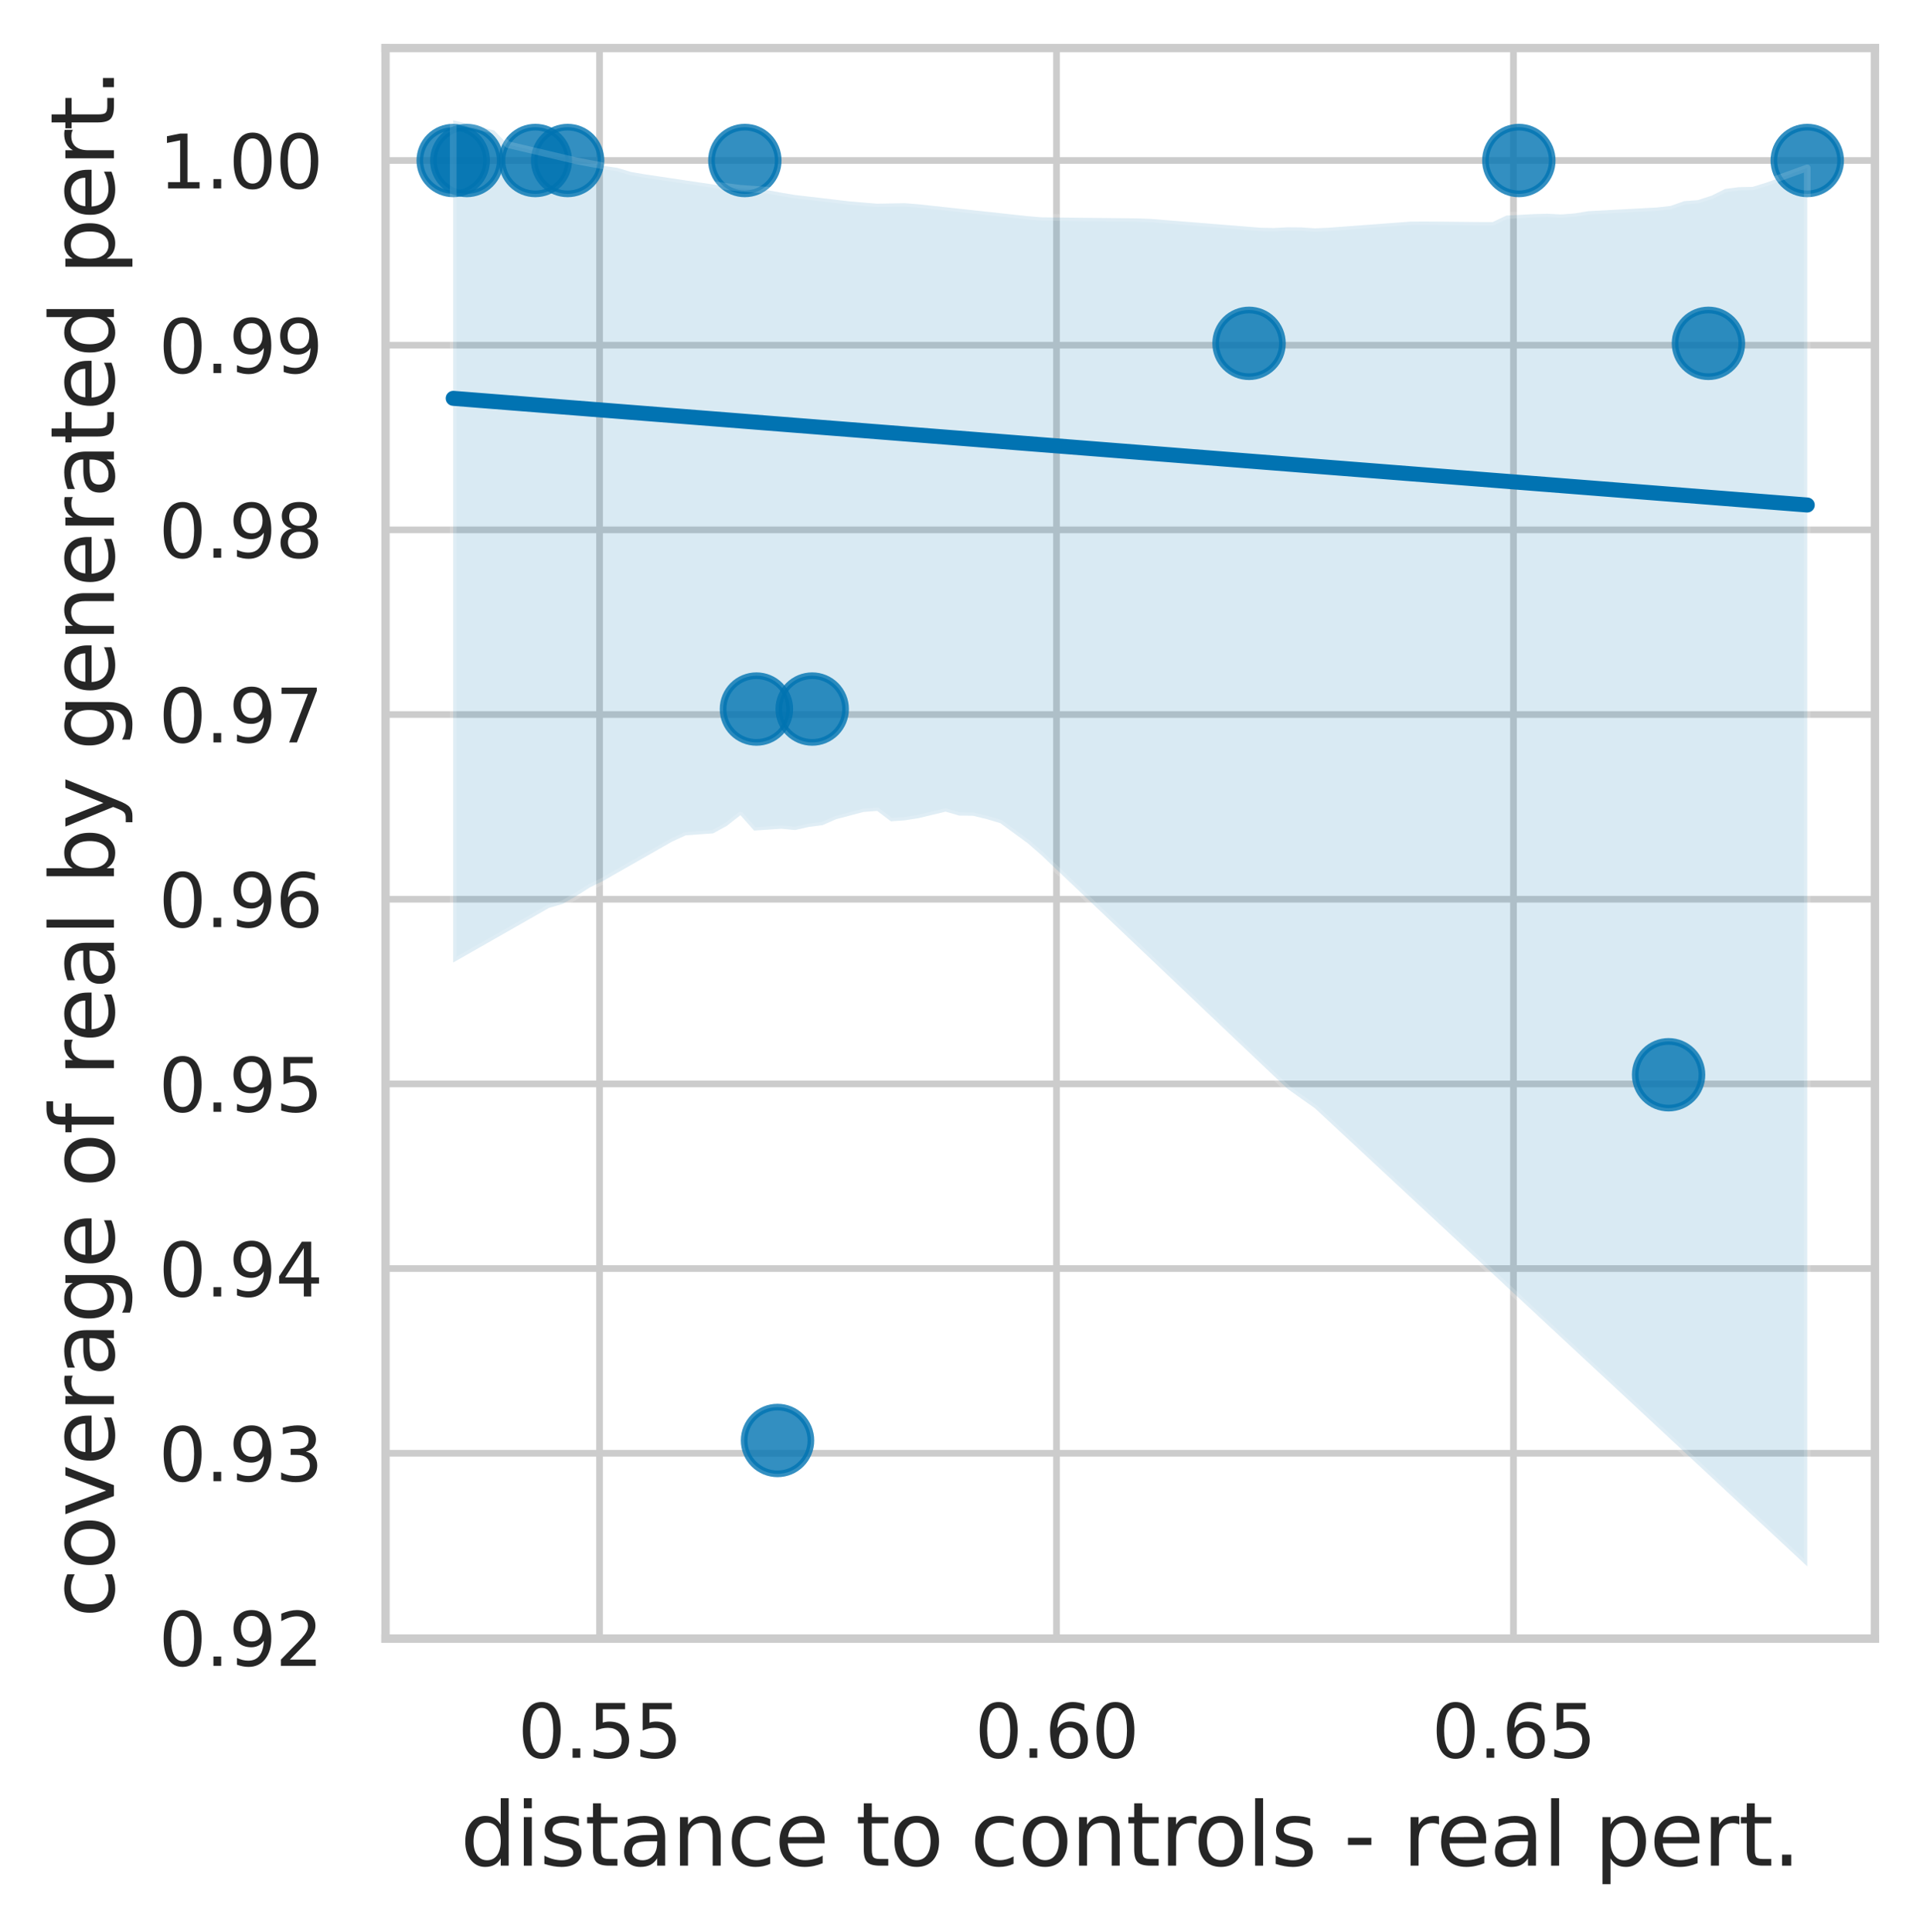<?xml version="1.0" encoding="utf-8" standalone="no"?>
<!DOCTYPE svg PUBLIC "-//W3C//DTD SVG 1.1//EN"
  "http://www.w3.org/Graphics/SVG/1.1/DTD/svg11.dtd">
<svg xmlns:xlink="http://www.w3.org/1999/xlink" width="288.174pt" height="289.519pt" viewBox="0 0 288.174 289.519" xmlns="http://www.w3.org/2000/svg" version="1.1">
 <defs>
  <style type="text/css">*{stroke-linejoin: round; stroke-linecap: butt}</style>
 </defs>
 <g id="figure_1">
  <g id="patch_1">
   <path d="M 0 289.519 
L 288.174 289.519 
L 288.174 0 
L 0 0 
z
" style="fill: #ffffff"/>
  </g>
  <g id="axes_1">
   <g id="patch_2">
    <path d="M 57.774 245.592 
L 280.974 245.592 
L 280.974 7.2 
L 57.774 7.2 
z
" style="fill: #ffffff"/>
   </g>
   <g id="matplotlib.axis_1">
    <g id="xtick_1">
     <g id="line2d_1">
      <path d="M 89.848 245.592 
L 89.848 7.2 
" clip-path="url(#p2ff75add8c)" style="fill: none; stroke: #cccccc; stroke-linecap: round"/>
     </g>
     <g id="text_1">
      <!-- 0.55 -->
      <g style="fill: #262626" transform="translate(77.602 263.45) scale(0.11 -0.11)">
       <defs>
        <path id="DejaVuSans-30" d="M 2034 4250 
Q 1547 4250 1301 3770 
Q 1056 3291 1056 2328 
Q 1056 1369 1301 889 
Q 1547 409 2034 409 
Q 2525 409 2770 889 
Q 3016 1369 3016 2328 
Q 3016 3291 2770 3770 
Q 2525 4250 2034 4250 
z
M 2034 4750 
Q 2819 4750 3233 4129 
Q 3647 3509 3647 2328 
Q 3647 1150 3233 529 
Q 2819 -91 2034 -91 
Q 1250 -91 836 529 
Q 422 1150 422 2328 
Q 422 3509 836 4129 
Q 1250 4750 2034 4750 
z
" transform="scale(0.016)"/>
        <path id="DejaVuSans-2e" d="M 684 794 
L 1344 794 
L 1344 0 
L 684 0 
L 684 794 
z
" transform="scale(0.016)"/>
        <path id="DejaVuSans-35" d="M 691 4666 
L 3169 4666 
L 3169 4134 
L 1269 4134 
L 1269 2991 
Q 1406 3038 1543 3061 
Q 1681 3084 1819 3084 
Q 2600 3084 3056 2656 
Q 3513 2228 3513 1497 
Q 3513 744 3044 326 
Q 2575 -91 1722 -91 
Q 1428 -91 1123 -41 
Q 819 9 494 109 
L 494 744 
Q 775 591 1075 516 
Q 1375 441 1709 441 
Q 2250 441 2565 725 
Q 2881 1009 2881 1497 
Q 2881 1984 2565 2268 
Q 2250 2553 1709 2553 
Q 1456 2553 1204 2497 
Q 953 2441 691 2322 
L 691 4666 
z
" transform="scale(0.016)"/>
       </defs>
       <use xlink:href="#DejaVuSans-30"/>
       <use xlink:href="#DejaVuSans-2e" x="63.623"/>
       <use xlink:href="#DejaVuSans-35" x="95.41"/>
       <use xlink:href="#DejaVuSans-35" x="159.033"/>
      </g>
     </g>
    </g>
    <g id="xtick_2">
     <g id="line2d_2">
      <path d="M 158.325 245.592 
L 158.325 7.2 
" clip-path="url(#p2ff75add8c)" style="fill: none; stroke: #cccccc; stroke-linecap: round"/>
     </g>
     <g id="text_2">
      <!-- 0.60 -->
      <g style="fill: #262626" transform="translate(146.079 263.45) scale(0.11 -0.11)">
       <defs>
        <path id="DejaVuSans-36" d="M 2113 2584 
Q 1688 2584 1439 2293 
Q 1191 2003 1191 1497 
Q 1191 994 1439 701 
Q 1688 409 2113 409 
Q 2538 409 2786 701 
Q 3034 994 3034 1497 
Q 3034 2003 2786 2293 
Q 2538 2584 2113 2584 
z
M 3366 4563 
L 3366 3988 
Q 3128 4100 2886 4159 
Q 2644 4219 2406 4219 
Q 1781 4219 1451 3797 
Q 1122 3375 1075 2522 
Q 1259 2794 1537 2939 
Q 1816 3084 2150 3084 
Q 2853 3084 3261 2657 
Q 3669 2231 3669 1497 
Q 3669 778 3244 343 
Q 2819 -91 2113 -91 
Q 1303 -91 875 529 
Q 447 1150 447 2328 
Q 447 3434 972 4092 
Q 1497 4750 2381 4750 
Q 2619 4750 2861 4703 
Q 3103 4656 3366 4563 
z
" transform="scale(0.016)"/>
       </defs>
       <use xlink:href="#DejaVuSans-30"/>
       <use xlink:href="#DejaVuSans-2e" x="63.623"/>
       <use xlink:href="#DejaVuSans-36" x="95.41"/>
       <use xlink:href="#DejaVuSans-30" x="159.033"/>
      </g>
     </g>
    </g>
    <g id="xtick_3">
     <g id="line2d_3">
      <path d="M 226.802 245.592 
L 226.802 7.2 
" clip-path="url(#p2ff75add8c)" style="fill: none; stroke: #cccccc; stroke-linecap: round"/>
     </g>
     <g id="text_3">
      <!-- 0.65 -->
      <g style="fill: #262626" transform="translate(214.556 263.45) scale(0.11 -0.11)">
       <use xlink:href="#DejaVuSans-30"/>
       <use xlink:href="#DejaVuSans-2e" x="63.623"/>
       <use xlink:href="#DejaVuSans-36" x="95.41"/>
       <use xlink:href="#DejaVuSans-35" x="159.033"/>
      </g>
     </g>
    </g>
    <g id="text_4">
     <!-- distance to controls - real pert. -->
     <g style="fill: #262626" transform="translate(68.991 279.616) scale(0.13 -0.13)">
      <defs>
       <path id="DejaVuSans-64" d="M 2906 2969 
L 2906 4863 
L 3481 4863 
L 3481 0 
L 2906 0 
L 2906 525 
Q 2725 213 2448 61 
Q 2172 -91 1784 -91 
Q 1150 -91 751 415 
Q 353 922 353 1747 
Q 353 2572 751 3078 
Q 1150 3584 1784 3584 
Q 2172 3584 2448 3432 
Q 2725 3281 2906 2969 
z
M 947 1747 
Q 947 1113 1208 752 
Q 1469 391 1925 391 
Q 2381 391 2643 752 
Q 2906 1113 2906 1747 
Q 2906 2381 2643 2742 
Q 2381 3103 1925 3103 
Q 1469 3103 1208 2742 
Q 947 2381 947 1747 
z
" transform="scale(0.016)"/>
       <path id="DejaVuSans-69" d="M 603 3500 
L 1178 3500 
L 1178 0 
L 603 0 
L 603 3500 
z
M 603 4863 
L 1178 4863 
L 1178 4134 
L 603 4134 
L 603 4863 
z
" transform="scale(0.016)"/>
       <path id="DejaVuSans-73" d="M 2834 3397 
L 2834 2853 
Q 2591 2978 2328 3040 
Q 2066 3103 1784 3103 
Q 1356 3103 1142 2972 
Q 928 2841 928 2578 
Q 928 2378 1081 2264 
Q 1234 2150 1697 2047 
L 1894 2003 
Q 2506 1872 2764 1633 
Q 3022 1394 3022 966 
Q 3022 478 2636 193 
Q 2250 -91 1575 -91 
Q 1294 -91 989 -36 
Q 684 19 347 128 
L 347 722 
Q 666 556 975 473 
Q 1284 391 1588 391 
Q 1994 391 2212 530 
Q 2431 669 2431 922 
Q 2431 1156 2273 1281 
Q 2116 1406 1581 1522 
L 1381 1569 
Q 847 1681 609 1914 
Q 372 2147 372 2553 
Q 372 3047 722 3315 
Q 1072 3584 1716 3584 
Q 2034 3584 2315 3537 
Q 2597 3491 2834 3397 
z
" transform="scale(0.016)"/>
       <path id="DejaVuSans-74" d="M 1172 4494 
L 1172 3500 
L 2356 3500 
L 2356 3053 
L 1172 3053 
L 1172 1153 
Q 1172 725 1289 603 
Q 1406 481 1766 481 
L 2356 481 
L 2356 0 
L 1766 0 
Q 1100 0 847 248 
Q 594 497 594 1153 
L 594 3053 
L 172 3053 
L 172 3500 
L 594 3500 
L 594 4494 
L 1172 4494 
z
" transform="scale(0.016)"/>
       <path id="DejaVuSans-61" d="M 2194 1759 
Q 1497 1759 1228 1600 
Q 959 1441 959 1056 
Q 959 750 1161 570 
Q 1363 391 1709 391 
Q 2188 391 2477 730 
Q 2766 1069 2766 1631 
L 2766 1759 
L 2194 1759 
z
M 3341 1997 
L 3341 0 
L 2766 0 
L 2766 531 
Q 2569 213 2275 61 
Q 1981 -91 1556 -91 
Q 1019 -91 701 211 
Q 384 513 384 1019 
Q 384 1609 779 1909 
Q 1175 2209 1959 2209 
L 2766 2209 
L 2766 2266 
Q 2766 2663 2505 2880 
Q 2244 3097 1772 3097 
Q 1472 3097 1187 3025 
Q 903 2953 641 2809 
L 641 3341 
Q 956 3463 1253 3523 
Q 1550 3584 1831 3584 
Q 2591 3584 2966 3190 
Q 3341 2797 3341 1997 
z
" transform="scale(0.016)"/>
       <path id="DejaVuSans-6e" d="M 3513 2113 
L 3513 0 
L 2938 0 
L 2938 2094 
Q 2938 2591 2744 2837 
Q 2550 3084 2163 3084 
Q 1697 3084 1428 2787 
Q 1159 2491 1159 1978 
L 1159 0 
L 581 0 
L 581 3500 
L 1159 3500 
L 1159 2956 
Q 1366 3272 1645 3428 
Q 1925 3584 2291 3584 
Q 2894 3584 3203 3211 
Q 3513 2838 3513 2113 
z
" transform="scale(0.016)"/>
       <path id="DejaVuSans-63" d="M 3122 3366 
L 3122 2828 
Q 2878 2963 2633 3030 
Q 2388 3097 2138 3097 
Q 1578 3097 1268 2742 
Q 959 2388 959 1747 
Q 959 1106 1268 751 
Q 1578 397 2138 397 
Q 2388 397 2633 464 
Q 2878 531 3122 666 
L 3122 134 
Q 2881 22 2623 -34 
Q 2366 -91 2075 -91 
Q 1284 -91 818 406 
Q 353 903 353 1747 
Q 353 2603 823 3093 
Q 1294 3584 2113 3584 
Q 2378 3584 2631 3529 
Q 2884 3475 3122 3366 
z
" transform="scale(0.016)"/>
       <path id="DejaVuSans-65" d="M 3597 1894 
L 3597 1613 
L 953 1613 
Q 991 1019 1311 708 
Q 1631 397 2203 397 
Q 2534 397 2845 478 
Q 3156 559 3463 722 
L 3463 178 
Q 3153 47 2828 -22 
Q 2503 -91 2169 -91 
Q 1331 -91 842 396 
Q 353 884 353 1716 
Q 353 2575 817 3079 
Q 1281 3584 2069 3584 
Q 2775 3584 3186 3129 
Q 3597 2675 3597 1894 
z
M 3022 2063 
Q 3016 2534 2758 2815 
Q 2500 3097 2075 3097 
Q 1594 3097 1305 2825 
Q 1016 2553 972 2059 
L 3022 2063 
z
" transform="scale(0.016)"/>
       <path id="DejaVuSans-20" transform="scale(0.016)"/>
       <path id="DejaVuSans-6f" d="M 1959 3097 
Q 1497 3097 1228 2736 
Q 959 2375 959 1747 
Q 959 1119 1226 758 
Q 1494 397 1959 397 
Q 2419 397 2687 759 
Q 2956 1122 2956 1747 
Q 2956 2369 2687 2733 
Q 2419 3097 1959 3097 
z
M 1959 3584 
Q 2709 3584 3137 3096 
Q 3566 2609 3566 1747 
Q 3566 888 3137 398 
Q 2709 -91 1959 -91 
Q 1206 -91 779 398 
Q 353 888 353 1747 
Q 353 2609 779 3096 
Q 1206 3584 1959 3584 
z
" transform="scale(0.016)"/>
       <path id="DejaVuSans-72" d="M 2631 2963 
Q 2534 3019 2420 3045 
Q 2306 3072 2169 3072 
Q 1681 3072 1420 2755 
Q 1159 2438 1159 1844 
L 1159 0 
L 581 0 
L 581 3500 
L 1159 3500 
L 1159 2956 
Q 1341 3275 1631 3429 
Q 1922 3584 2338 3584 
Q 2397 3584 2469 3576 
Q 2541 3569 2628 3553 
L 2631 2963 
z
" transform="scale(0.016)"/>
       <path id="DejaVuSans-6c" d="M 603 4863 
L 1178 4863 
L 1178 0 
L 603 0 
L 603 4863 
z
" transform="scale(0.016)"/>
       <path id="DejaVuSans-2d" d="M 313 2009 
L 1997 2009 
L 1997 1497 
L 313 1497 
L 313 2009 
z
" transform="scale(0.016)"/>
       <path id="DejaVuSans-70" d="M 1159 525 
L 1159 -1331 
L 581 -1331 
L 581 3500 
L 1159 3500 
L 1159 2969 
Q 1341 3281 1617 3432 
Q 1894 3584 2278 3584 
Q 2916 3584 3314 3078 
Q 3713 2572 3713 1747 
Q 3713 922 3314 415 
Q 2916 -91 2278 -91 
Q 1894 -91 1617 61 
Q 1341 213 1159 525 
z
M 3116 1747 
Q 3116 2381 2855 2742 
Q 2594 3103 2138 3103 
Q 1681 3103 1420 2742 
Q 1159 2381 1159 1747 
Q 1159 1113 1420 752 
Q 1681 391 2138 391 
Q 2594 391 2855 752 
Q 3116 1113 3116 1747 
z
" transform="scale(0.016)"/>
      </defs>
      <use xlink:href="#DejaVuSans-64"/>
      <use xlink:href="#DejaVuSans-69" x="63.477"/>
      <use xlink:href="#DejaVuSans-73" x="91.26"/>
      <use xlink:href="#DejaVuSans-74" x="143.359"/>
      <use xlink:href="#DejaVuSans-61" x="182.568"/>
      <use xlink:href="#DejaVuSans-6e" x="243.848"/>
      <use xlink:href="#DejaVuSans-63" x="307.227"/>
      <use xlink:href="#DejaVuSans-65" x="362.207"/>
      <use xlink:href="#DejaVuSans-20" x="423.73"/>
      <use xlink:href="#DejaVuSans-74" x="455.518"/>
      <use xlink:href="#DejaVuSans-6f" x="494.727"/>
      <use xlink:href="#DejaVuSans-20" x="555.908"/>
      <use xlink:href="#DejaVuSans-63" x="587.695"/>
      <use xlink:href="#DejaVuSans-6f" x="642.676"/>
      <use xlink:href="#DejaVuSans-6e" x="703.857"/>
      <use xlink:href="#DejaVuSans-74" x="767.236"/>
      <use xlink:href="#DejaVuSans-72" x="806.445"/>
      <use xlink:href="#DejaVuSans-6f" x="845.309"/>
      <use xlink:href="#DejaVuSans-6c" x="906.49"/>
      <use xlink:href="#DejaVuSans-73" x="934.273"/>
      <use xlink:href="#DejaVuSans-20" x="986.373"/>
      <use xlink:href="#DejaVuSans-2d" x="1018.16"/>
      <use xlink:href="#DejaVuSans-20" x="1054.244"/>
      <use xlink:href="#DejaVuSans-72" x="1086.031"/>
      <use xlink:href="#DejaVuSans-65" x="1124.895"/>
      <use xlink:href="#DejaVuSans-61" x="1186.418"/>
      <use xlink:href="#DejaVuSans-6c" x="1247.697"/>
      <use xlink:href="#DejaVuSans-20" x="1275.48"/>
      <use xlink:href="#DejaVuSans-70" x="1307.268"/>
      <use xlink:href="#DejaVuSans-65" x="1370.744"/>
      <use xlink:href="#DejaVuSans-72" x="1432.268"/>
      <use xlink:href="#DejaVuSans-74" x="1473.381"/>
      <use xlink:href="#DejaVuSans-2e" x="1512.59"/>
     </g>
    </g>
   </g>
   <g id="matplotlib.axis_2">
    <g id="ytick_1">
     <g id="line2d_4">
      <path d="M 57.774 245.487 
L 280.974 245.487 
" clip-path="url(#p2ff75add8c)" style="fill: none; stroke: #cccccc; stroke-linecap: round"/>
     </g>
     <g id="text_5">
      <!-- 0.92 -->
      <g style="fill: #262626" transform="translate(23.782 249.666) scale(0.11 -0.11)">
       <defs>
        <path id="DejaVuSans-39" d="M 703 97 
L 703 672 
Q 941 559 1184 500 
Q 1428 441 1663 441 
Q 2288 441 2617 861 
Q 2947 1281 2994 2138 
Q 2813 1869 2534 1725 
Q 2256 1581 1919 1581 
Q 1219 1581 811 2004 
Q 403 2428 403 3163 
Q 403 3881 828 4315 
Q 1253 4750 1959 4750 
Q 2769 4750 3195 4129 
Q 3622 3509 3622 2328 
Q 3622 1225 3098 567 
Q 2575 -91 1691 -91 
Q 1453 -91 1209 -44 
Q 966 3 703 97 
z
M 1959 2075 
Q 2384 2075 2632 2365 
Q 2881 2656 2881 3163 
Q 2881 3666 2632 3958 
Q 2384 4250 1959 4250 
Q 1534 4250 1286 3958 
Q 1038 3666 1038 3163 
Q 1038 2656 1286 2365 
Q 1534 2075 1959 2075 
z
" transform="scale(0.016)"/>
        <path id="DejaVuSans-32" d="M 1228 531 
L 3431 531 
L 3431 0 
L 469 0 
L 469 531 
Q 828 903 1448 1529 
Q 2069 2156 2228 2338 
Q 2531 2678 2651 2914 
Q 2772 3150 2772 3378 
Q 2772 3750 2511 3984 
Q 2250 4219 1831 4219 
Q 1534 4219 1204 4116 
Q 875 4013 500 3803 
L 500 4441 
Q 881 4594 1212 4672 
Q 1544 4750 1819 4750 
Q 2544 4750 2975 4387 
Q 3406 4025 3406 3419 
Q 3406 3131 3298 2873 
Q 3191 2616 2906 2266 
Q 2828 2175 2409 1742 
Q 1991 1309 1228 531 
z
" transform="scale(0.016)"/>
       </defs>
       <use xlink:href="#DejaVuSans-30"/>
       <use xlink:href="#DejaVuSans-2e" x="63.623"/>
       <use xlink:href="#DejaVuSans-39" x="95.41"/>
       <use xlink:href="#DejaVuSans-32" x="159.033"/>
      </g>
     </g>
    </g>
    <g id="ytick_2">
     <g id="line2d_5">
      <path d="M 57.774 217.808 
L 280.974 217.808 
" clip-path="url(#p2ff75add8c)" style="fill: none; stroke: #cccccc; stroke-linecap: round"/>
     </g>
     <g id="text_6">
      <!-- 0.93 -->
      <g style="fill: #262626" transform="translate(23.782 221.987) scale(0.11 -0.11)">
       <defs>
        <path id="DejaVuSans-33" d="M 2597 2516 
Q 3050 2419 3304 2112 
Q 3559 1806 3559 1356 
Q 3559 666 3084 287 
Q 2609 -91 1734 -91 
Q 1441 -91 1130 -33 
Q 819 25 488 141 
L 488 750 
Q 750 597 1062 519 
Q 1375 441 1716 441 
Q 2309 441 2620 675 
Q 2931 909 2931 1356 
Q 2931 1769 2642 2001 
Q 2353 2234 1838 2234 
L 1294 2234 
L 1294 2753 
L 1863 2753 
Q 2328 2753 2575 2939 
Q 2822 3125 2822 3475 
Q 2822 3834 2567 4026 
Q 2313 4219 1838 4219 
Q 1578 4219 1281 4162 
Q 984 4106 628 3988 
L 628 4550 
Q 988 4650 1302 4700 
Q 1616 4750 1894 4750 
Q 2613 4750 3031 4423 
Q 3450 4097 3450 3541 
Q 3450 3153 3228 2886 
Q 3006 2619 2597 2516 
z
" transform="scale(0.016)"/>
       </defs>
       <use xlink:href="#DejaVuSans-30"/>
       <use xlink:href="#DejaVuSans-2e" x="63.623"/>
       <use xlink:href="#DejaVuSans-39" x="95.41"/>
       <use xlink:href="#DejaVuSans-33" x="159.033"/>
      </g>
     </g>
    </g>
    <g id="ytick_3">
     <g id="line2d_6">
      <path d="M 57.774 190.129 
L 280.974 190.129 
" clip-path="url(#p2ff75add8c)" style="fill: none; stroke: #cccccc; stroke-linecap: round"/>
     </g>
     <g id="text_7">
      <!-- 0.94 -->
      <g style="fill: #262626" transform="translate(23.782 194.308) scale(0.11 -0.11)">
       <defs>
        <path id="DejaVuSans-34" d="M 2419 4116 
L 825 1625 
L 2419 1625 
L 2419 4116 
z
M 2253 4666 
L 3047 4666 
L 3047 1625 
L 3713 1625 
L 3713 1100 
L 3047 1100 
L 3047 0 
L 2419 0 
L 2419 1100 
L 313 1100 
L 313 1709 
L 2253 4666 
z
" transform="scale(0.016)"/>
       </defs>
       <use xlink:href="#DejaVuSans-30"/>
       <use xlink:href="#DejaVuSans-2e" x="63.623"/>
       <use xlink:href="#DejaVuSans-39" x="95.41"/>
       <use xlink:href="#DejaVuSans-34" x="159.033"/>
      </g>
     </g>
    </g>
    <g id="ytick_4">
     <g id="line2d_7">
      <path d="M 57.774 162.45 
L 280.974 162.45 
" clip-path="url(#p2ff75add8c)" style="fill: none; stroke: #cccccc; stroke-linecap: round"/>
     </g>
     <g id="text_8">
      <!-- 0.95 -->
      <g style="fill: #262626" transform="translate(23.782 166.629) scale(0.11 -0.11)">
       <use xlink:href="#DejaVuSans-30"/>
       <use xlink:href="#DejaVuSans-2e" x="63.623"/>
       <use xlink:href="#DejaVuSans-39" x="95.41"/>
       <use xlink:href="#DejaVuSans-35" x="159.033"/>
      </g>
     </g>
    </g>
    <g id="ytick_5">
     <g id="line2d_8">
      <path d="M 57.774 134.771 
L 280.974 134.771 
" clip-path="url(#p2ff75add8c)" style="fill: none; stroke: #cccccc; stroke-linecap: round"/>
     </g>
     <g id="text_9">
      <!-- 0.96 -->
      <g style="fill: #262626" transform="translate(23.782 138.95) scale(0.11 -0.11)">
       <use xlink:href="#DejaVuSans-30"/>
       <use xlink:href="#DejaVuSans-2e" x="63.623"/>
       <use xlink:href="#DejaVuSans-39" x="95.41"/>
       <use xlink:href="#DejaVuSans-36" x="159.033"/>
      </g>
     </g>
    </g>
    <g id="ytick_6">
     <g id="line2d_9">
      <path d="M 57.774 107.092 
L 280.974 107.092 
" clip-path="url(#p2ff75add8c)" style="fill: none; stroke: #cccccc; stroke-linecap: round"/>
     </g>
     <g id="text_10">
      <!-- 0.97 -->
      <g style="fill: #262626" transform="translate(23.782 111.271) scale(0.11 -0.11)">
       <defs>
        <path id="DejaVuSans-37" d="M 525 4666 
L 3525 4666 
L 3525 4397 
L 1831 0 
L 1172 0 
L 2766 4134 
L 525 4134 
L 525 4666 
z
" transform="scale(0.016)"/>
       </defs>
       <use xlink:href="#DejaVuSans-30"/>
       <use xlink:href="#DejaVuSans-2e" x="63.623"/>
       <use xlink:href="#DejaVuSans-39" x="95.41"/>
       <use xlink:href="#DejaVuSans-37" x="159.033"/>
      </g>
     </g>
    </g>
    <g id="ytick_7">
     <g id="line2d_10">
      <path d="M 57.774 79.413 
L 280.974 79.413 
" clip-path="url(#p2ff75add8c)" style="fill: none; stroke: #cccccc; stroke-linecap: round"/>
     </g>
     <g id="text_11">
      <!-- 0.98 -->
      <g style="fill: #262626" transform="translate(23.782 83.592) scale(0.11 -0.11)">
       <defs>
        <path id="DejaVuSans-38" d="M 2034 2216 
Q 1584 2216 1326 1975 
Q 1069 1734 1069 1313 
Q 1069 891 1326 650 
Q 1584 409 2034 409 
Q 2484 409 2743 651 
Q 3003 894 3003 1313 
Q 3003 1734 2745 1975 
Q 2488 2216 2034 2216 
z
M 1403 2484 
Q 997 2584 770 2862 
Q 544 3141 544 3541 
Q 544 4100 942 4425 
Q 1341 4750 2034 4750 
Q 2731 4750 3128 4425 
Q 3525 4100 3525 3541 
Q 3525 3141 3298 2862 
Q 3072 2584 2669 2484 
Q 3125 2378 3379 2068 
Q 3634 1759 3634 1313 
Q 3634 634 3220 271 
Q 2806 -91 2034 -91 
Q 1263 -91 848 271 
Q 434 634 434 1313 
Q 434 1759 690 2068 
Q 947 2378 1403 2484 
z
M 1172 3481 
Q 1172 3119 1398 2916 
Q 1625 2713 2034 2713 
Q 2441 2713 2670 2916 
Q 2900 3119 2900 3481 
Q 2900 3844 2670 4047 
Q 2441 4250 2034 4250 
Q 1625 4250 1398 4047 
Q 1172 3844 1172 3481 
z
" transform="scale(0.016)"/>
       </defs>
       <use xlink:href="#DejaVuSans-30"/>
       <use xlink:href="#DejaVuSans-2e" x="63.623"/>
       <use xlink:href="#DejaVuSans-39" x="95.41"/>
       <use xlink:href="#DejaVuSans-38" x="159.033"/>
      </g>
     </g>
    </g>
    <g id="ytick_8">
     <g id="line2d_11">
      <path d="M 57.774 51.734 
L 280.974 51.734 
" clip-path="url(#p2ff75add8c)" style="fill: none; stroke: #cccccc; stroke-linecap: round"/>
     </g>
     <g id="text_12">
      <!-- 0.99 -->
      <g style="fill: #262626" transform="translate(23.782 55.913) scale(0.11 -0.11)">
       <use xlink:href="#DejaVuSans-30"/>
       <use xlink:href="#DejaVuSans-2e" x="63.623"/>
       <use xlink:href="#DejaVuSans-39" x="95.41"/>
       <use xlink:href="#DejaVuSans-39" x="159.033"/>
      </g>
     </g>
    </g>
    <g id="ytick_9">
     <g id="line2d_12">
      <path d="M 57.774 24.055 
L 280.974 24.055 
" clip-path="url(#p2ff75add8c)" style="fill: none; stroke: #cccccc; stroke-linecap: round"/>
     </g>
     <g id="text_13">
      <!-- 1.00 -->
      <g style="fill: #262626" transform="translate(23.782 28.234) scale(0.11 -0.11)">
       <defs>
        <path id="DejaVuSans-31" d="M 794 531 
L 1825 531 
L 1825 4091 
L 703 3866 
L 703 4441 
L 1819 4666 
L 2450 4666 
L 2450 531 
L 3481 531 
L 3481 0 
L 794 0 
L 794 531 
z
" transform="scale(0.016)"/>
       </defs>
       <use xlink:href="#DejaVuSans-31"/>
       <use xlink:href="#DejaVuSans-2e" x="63.623"/>
       <use xlink:href="#DejaVuSans-30" x="95.41"/>
       <use xlink:href="#DejaVuSans-30" x="159.033"/>
      </g>
     </g>
    </g>
    <g id="text_14">
     <!-- coverage of real by generated pert. -->
     <g style="fill: #262626" transform="translate(17.078 242.444) rotate(-90) scale(0.13 -0.13)">
      <defs>
       <path id="DejaVuSans-76" d="M 191 3500 
L 800 3500 
L 1894 563 
L 2988 3500 
L 3597 3500 
L 2284 0 
L 1503 0 
L 191 3500 
z
" transform="scale(0.016)"/>
       <path id="DejaVuSans-67" d="M 2906 1791 
Q 2906 2416 2648 2759 
Q 2391 3103 1925 3103 
Q 1463 3103 1205 2759 
Q 947 2416 947 1791 
Q 947 1169 1205 825 
Q 1463 481 1925 481 
Q 2391 481 2648 825 
Q 2906 1169 2906 1791 
z
M 3481 434 
Q 3481 -459 3084 -895 
Q 2688 -1331 1869 -1331 
Q 1566 -1331 1297 -1286 
Q 1028 -1241 775 -1147 
L 775 -588 
Q 1028 -725 1275 -790 
Q 1522 -856 1778 -856 
Q 2344 -856 2625 -561 
Q 2906 -266 2906 331 
L 2906 616 
Q 2728 306 2450 153 
Q 2172 0 1784 0 
Q 1141 0 747 490 
Q 353 981 353 1791 
Q 353 2603 747 3093 
Q 1141 3584 1784 3584 
Q 2172 3584 2450 3431 
Q 2728 3278 2906 2969 
L 2906 3500 
L 3481 3500 
L 3481 434 
z
" transform="scale(0.016)"/>
       <path id="DejaVuSans-66" d="M 2375 4863 
L 2375 4384 
L 1825 4384 
Q 1516 4384 1395 4259 
Q 1275 4134 1275 3809 
L 1275 3500 
L 2222 3500 
L 2222 3053 
L 1275 3053 
L 1275 0 
L 697 0 
L 697 3053 
L 147 3053 
L 147 3500 
L 697 3500 
L 697 3744 
Q 697 4328 969 4595 
Q 1241 4863 1831 4863 
L 2375 4863 
z
" transform="scale(0.016)"/>
       <path id="DejaVuSans-62" d="M 3116 1747 
Q 3116 2381 2855 2742 
Q 2594 3103 2138 3103 
Q 1681 3103 1420 2742 
Q 1159 2381 1159 1747 
Q 1159 1113 1420 752 
Q 1681 391 2138 391 
Q 2594 391 2855 752 
Q 3116 1113 3116 1747 
z
M 1159 2969 
Q 1341 3281 1617 3432 
Q 1894 3584 2278 3584 
Q 2916 3584 3314 3078 
Q 3713 2572 3713 1747 
Q 3713 922 3314 415 
Q 2916 -91 2278 -91 
Q 1894 -91 1617 61 
Q 1341 213 1159 525 
L 1159 0 
L 581 0 
L 581 4863 
L 1159 4863 
L 1159 2969 
z
" transform="scale(0.016)"/>
       <path id="DejaVuSans-79" d="M 2059 -325 
Q 1816 -950 1584 -1140 
Q 1353 -1331 966 -1331 
L 506 -1331 
L 506 -850 
L 844 -850 
Q 1081 -850 1212 -737 
Q 1344 -625 1503 -206 
L 1606 56 
L 191 3500 
L 800 3500 
L 1894 763 
L 2988 3500 
L 3597 3500 
L 2059 -325 
z
" transform="scale(0.016)"/>
      </defs>
      <use xlink:href="#DejaVuSans-63"/>
      <use xlink:href="#DejaVuSans-6f" x="54.98"/>
      <use xlink:href="#DejaVuSans-76" x="116.162"/>
      <use xlink:href="#DejaVuSans-65" x="175.342"/>
      <use xlink:href="#DejaVuSans-72" x="236.865"/>
      <use xlink:href="#DejaVuSans-61" x="277.979"/>
      <use xlink:href="#DejaVuSans-67" x="339.258"/>
      <use xlink:href="#DejaVuSans-65" x="402.734"/>
      <use xlink:href="#DejaVuSans-20" x="464.258"/>
      <use xlink:href="#DejaVuSans-6f" x="496.045"/>
      <use xlink:href="#DejaVuSans-66" x="557.227"/>
      <use xlink:href="#DejaVuSans-20" x="592.432"/>
      <use xlink:href="#DejaVuSans-72" x="624.219"/>
      <use xlink:href="#DejaVuSans-65" x="663.082"/>
      <use xlink:href="#DejaVuSans-61" x="724.605"/>
      <use xlink:href="#DejaVuSans-6c" x="785.885"/>
      <use xlink:href="#DejaVuSans-20" x="813.668"/>
      <use xlink:href="#DejaVuSans-62" x="845.455"/>
      <use xlink:href="#DejaVuSans-79" x="908.932"/>
      <use xlink:href="#DejaVuSans-20" x="968.111"/>
      <use xlink:href="#DejaVuSans-67" x="999.898"/>
      <use xlink:href="#DejaVuSans-65" x="1063.375"/>
      <use xlink:href="#DejaVuSans-6e" x="1124.898"/>
      <use xlink:href="#DejaVuSans-65" x="1188.277"/>
      <use xlink:href="#DejaVuSans-72" x="1249.801"/>
      <use xlink:href="#DejaVuSans-61" x="1290.914"/>
      <use xlink:href="#DejaVuSans-74" x="1352.193"/>
      <use xlink:href="#DejaVuSans-65" x="1391.402"/>
      <use xlink:href="#DejaVuSans-64" x="1452.926"/>
      <use xlink:href="#DejaVuSans-20" x="1516.402"/>
      <use xlink:href="#DejaVuSans-70" x="1548.189"/>
      <use xlink:href="#DejaVuSans-65" x="1611.666"/>
      <use xlink:href="#DejaVuSans-72" x="1673.189"/>
      <use xlink:href="#DejaVuSans-74" x="1714.303"/>
      <use xlink:href="#DejaVuSans-2e" x="1753.512"/>
     </g>
    </g>
   </g>
   <g id="PathCollection_1">
    <defs>
     <path id="m034a6cfd7a" d="M 0 5 
C 1.326 5 2.598 4.473 3.536 3.536 
C 4.473 2.598 5 1.326 5 0 
C 5 -1.326 4.473 -2.598 3.536 -3.536 
C 2.598 -4.473 1.326 -5 0 -5 
C -1.326 -5 -2.598 -4.473 -3.536 -3.536 
C -4.473 -2.598 -5 -1.326 -5 0 
C -5 1.326 -4.473 2.598 -3.536 3.536 
C -2.598 4.473 -1.326 5 0 5 
z
" style="stroke: #0173b2; stroke-opacity: 0.8"/>
    </defs>
    <g clip-path="url(#p2ff75add8c)">
     <use xlink:href="#m034a6cfd7a" x="187.179" y="51.46" style="fill: #0173b2; fill-opacity: 0.8; stroke: #0173b2; stroke-opacity: 0.8"/>
     <use xlink:href="#m034a6cfd7a" x="227.609" y="24.055" style="fill: #0173b2; fill-opacity: 0.8; stroke: #0173b2; stroke-opacity: 0.8"/>
     <use xlink:href="#m034a6cfd7a" x="116.517" y="215.89" style="fill: #0173b2; fill-opacity: 0.8; stroke: #0173b2; stroke-opacity: 0.8"/>
     <use xlink:href="#m034a6cfd7a" x="111.621" y="24.055" style="fill: #0173b2; fill-opacity: 0.8; stroke: #0173b2; stroke-opacity: 0.8"/>
     <use xlink:href="#m034a6cfd7a" x="250.048" y="161.08" style="fill: #0173b2; fill-opacity: 0.8; stroke: #0173b2; stroke-opacity: 0.8"/>
     <use xlink:href="#m034a6cfd7a" x="113.359" y="106.27" style="fill: #0173b2; fill-opacity: 0.8; stroke: #0173b2; stroke-opacity: 0.8"/>
     <use xlink:href="#m034a6cfd7a" x="121.712" y="106.27" style="fill: #0173b2; fill-opacity: 0.8; stroke: #0173b2; stroke-opacity: 0.8"/>
     <use xlink:href="#m034a6cfd7a" x="256.022" y="51.46" style="fill: #0173b2; fill-opacity: 0.8; stroke: #0173b2; stroke-opacity: 0.8"/>
     <use xlink:href="#m034a6cfd7a" x="69.956" y="24.055" style="fill: #0173b2; fill-opacity: 0.8; stroke: #0173b2; stroke-opacity: 0.8"/>
     <use xlink:href="#m034a6cfd7a" x="67.919" y="24.055" style="fill: #0173b2; fill-opacity: 0.8; stroke: #0173b2; stroke-opacity: 0.8"/>
     <use xlink:href="#m034a6cfd7a" x="80.224" y="24.055" style="fill: #0173b2; fill-opacity: 0.8; stroke: #0173b2; stroke-opacity: 0.8"/>
     <use xlink:href="#m034a6cfd7a" x="85.062" y="24.055" style="fill: #0173b2; fill-opacity: 0.8; stroke: #0173b2; stroke-opacity: 0.8"/>
     <use xlink:href="#m034a6cfd7a" x="270.828" y="24.055" style="fill: #0173b2; fill-opacity: 0.8; stroke: #0173b2; stroke-opacity: 0.8"/>
    </g>
   </g>
   <g id="PolyCollection_1">
    <defs>
     <path id="m1d03d83e77" d="M 67.919 -271.483 
L 67.919 -145.264 
L 69.969 -146.433 
L 72.018 -147.601 
L 74.068 -148.77 
L 76.118 -149.939 
L 78.167 -151.108 
L 80.217 -152.276 
L 82.266 -153.445 
L 84.316 -154.047 
L 86.365 -155.233 
L 88.415 -156.526 
L 90.465 -157.538 
L 92.514 -158.708 
L 94.564 -159.877 
L 96.613 -161.047 
L 98.663 -162.216 
L 100.713 -163.386 
L 102.762 -164.327 
L 104.812 -164.474 
L 106.861 -164.62 
L 108.911 -165.74 
L 110.961 -167.349 
L 113.01 -165.038 
L 115.06 -165.173 
L 117.109 -165.314 
L 119.159 -165.115 
L 121.208 -165.59 
L 123.258 -165.851 
L 125.308 -166.746 
L 127.357 -167.288 
L 129.407 -167.831 
L 131.456 -167.984 
L 133.506 -166.429 
L 135.556 -166.568 
L 137.605 -166.89 
L 139.655 -167.383 
L 141.704 -167.875 
L 143.754 -167.284 
L 145.804 -167.258 
L 147.853 -166.766 
L 149.903 -166.15 
L 151.952 -164.651 
L 154.002 -163.152 
L 156.051 -161.368 
L 158.101 -159.421 
L 160.151 -157.474 
L 162.2 -155.527 
L 164.25 -153.58 
L 166.299 -151.632 
L 168.349 -149.685 
L 170.399 -147.738 
L 172.448 -145.791 
L 174.498 -143.844 
L 176.547 -141.896 
L 178.597 -139.949 
L 180.646 -138.002 
L 182.696 -136.055 
L 184.746 -134.108 
L 186.795 -132.162 
L 188.845 -130.219 
L 190.894 -128.276 
L 192.944 -126.334 
L 194.994 -124.87 
L 197.043 -123.428 
L 199.093 -121.521 
L 201.142 -119.613 
L 203.192 -117.706 
L 205.242 -115.799 
L 207.291 -113.891 
L 209.341 -111.984 
L 211.39 -110.077 
L 213.44 -108.169 
L 215.489 -106.262 
L 217.539 -104.355 
L 219.589 -102.447 
L 221.638 -100.54 
L 223.688 -98.633 
L 225.737 -96.725 
L 227.787 -94.818 
L 229.837 -92.911 
L 231.886 -91.003 
L 233.936 -89.096 
L 235.985 -87.188 
L 238.035 -85.281 
L 240.084 -83.374 
L 242.134 -81.466 
L 244.184 -79.559 
L 246.233 -77.652 
L 248.283 -75.744 
L 250.332 -73.837 
L 252.382 -71.93 
L 254.432 -70.022 
L 256.481 -68.115 
L 258.531 -66.208 
L 260.58 -64.3 
L 262.63 -62.393 
L 264.68 -60.486 
L 266.729 -58.578 
L 268.779 -56.671 
L 270.828 -54.764 
L 270.828 -264.364 
L 270.828 -264.364 
L 268.779 -263.623 
L 266.729 -262.882 
L 264.68 -262.141 
L 262.63 -261.509 
L 260.58 -261.466 
L 258.531 -261.202 
L 256.481 -260.186 
L 254.432 -259.524 
L 252.382 -259.37 
L 250.332 -258.65 
L 248.283 -258.42 
L 246.233 -258.31 
L 244.184 -258.2 
L 242.134 -258.09 
L 240.084 -257.98 
L 238.035 -257.87 
L 235.985 -257.534 
L 233.936 -257.379 
L 231.886 -257.486 
L 229.837 -257.43 
L 227.787 -257.32 
L 225.737 -257.21 
L 223.688 -256.24 
L 221.638 -256.24 
L 219.589 -256.261 
L 217.539 -256.283 
L 215.489 -256.304 
L 213.44 -256.325 
L 211.39 -256.305 
L 209.341 -256.153 
L 207.291 -256 
L 205.242 -255.847 
L 203.192 -255.694 
L 201.142 -255.541 
L 199.093 -255.388 
L 197.043 -255.295 
L 194.994 -255.436 
L 192.944 -255.453 
L 190.894 -255.344 
L 188.845 -255.39 
L 186.795 -255.556 
L 184.746 -255.721 
L 182.696 -255.886 
L 180.646 -256.051 
L 178.597 -256.216 
L 176.547 -256.381 
L 174.498 -256.546 
L 172.448 -256.711 
L 170.399 -256.789 
L 168.349 -256.812 
L 166.299 -256.835 
L 164.25 -256.857 
L 162.2 -256.88 
L 160.151 -256.903 
L 158.101 -256.926 
L 156.051 -256.949 
L 154.002 -257.122 
L 151.952 -257.345 
L 149.903 -257.568 
L 147.853 -257.792 
L 145.804 -258.015 
L 143.754 -258.238 
L 141.704 -258.462 
L 139.655 -258.684 
L 137.605 -258.906 
L 135.556 -259.067 
L 133.506 -259.028 
L 131.456 -258.989 
L 129.407 -259.157 
L 127.357 -259.333 
L 125.308 -259.573 
L 123.258 -259.814 
L 121.208 -260.054 
L 119.159 -260.294 
L 117.109 -260.636 
L 115.06 -261.011 
L 113.01 -261.155 
L 110.961 -261.298 
L 108.911 -261.561 
L 106.861 -261.866 
L 104.812 -262.172 
L 102.762 -262.478 
L 100.713 -262.783 
L 98.663 -263.088 
L 96.613 -263.394 
L 94.564 -263.748 
L 92.514 -264.362 
L 90.465 -264.647 
L 88.415 -265.026 
L 86.365 -265.416 
L 84.316 -265.9 
L 82.266 -266.385 
L 80.217 -266.869 
L 78.167 -267.353 
L 76.118 -267.836 
L 74.068 -269.955 
L 72.018 -270.467 
L 69.969 -270.975 
L 67.919 -271.483 
z
" style="stroke: #ffffff; stroke-opacity: 0.15"/>
    </defs>
    <g clip-path="url(#p2ff75add8c)">
     <use xlink:href="#m1d03d83e77" x="0" y="289.519" style="fill: #0173b2; fill-opacity: 0.15; stroke: #ffffff; stroke-opacity: 0.15"/>
    </g>
   </g>
   <g id="line2d_13">
    <path d="M 67.919 59.701 
L 69.969 59.862 
L 72.018 60.024 
L 74.068 60.185 
L 76.118 60.347 
L 78.167 60.508 
L 80.217 60.67 
L 82.266 60.831 
L 84.316 60.993 
L 86.365 61.154 
L 88.415 61.316 
L 90.465 61.477 
L 92.514 61.638 
L 94.564 61.8 
L 96.613 61.961 
L 98.663 62.123 
L 100.713 62.284 
L 102.762 62.446 
L 104.812 62.607 
L 106.861 62.769 
L 108.911 62.93 
L 110.961 63.092 
L 113.01 63.253 
L 115.06 63.415 
L 117.109 63.576 
L 119.159 63.738 
L 121.208 63.899 
L 123.258 64.061 
L 125.308 64.222 
L 127.357 64.384 
L 129.407 64.545 
L 131.456 64.707 
L 133.506 64.868 
L 135.556 65.03 
L 137.605 65.191 
L 139.655 65.353 
L 141.704 65.514 
L 143.754 65.676 
L 145.804 65.837 
L 147.853 65.999 
L 149.903 66.16 
L 151.952 66.322 
L 154.002 66.483 
L 156.051 66.645 
L 158.101 66.806 
L 160.151 66.968 
L 162.2 67.129 
L 164.25 67.291 
L 166.299 67.452 
L 168.349 67.614 
L 170.399 67.775 
L 172.448 67.937 
L 174.498 68.098 
L 176.547 68.26 
L 178.597 68.421 
L 180.646 68.582 
L 182.696 68.744 
L 184.746 68.905 
L 186.795 69.067 
L 188.845 69.228 
L 190.894 69.39 
L 192.944 69.551 
L 194.994 69.713 
L 197.043 69.874 
L 199.093 70.036 
L 201.142 70.197 
L 203.192 70.359 
L 205.242 70.52 
L 207.291 70.682 
L 209.341 70.843 
L 211.39 71.005 
L 213.44 71.166 
L 215.489 71.328 
L 217.539 71.489 
L 219.589 71.651 
L 221.638 71.812 
L 223.688 71.974 
L 225.737 72.135 
L 227.787 72.297 
L 229.837 72.458 
L 231.886 72.62 
L 233.936 72.781 
L 235.985 72.943 
L 238.035 73.104 
L 240.084 73.266 
L 242.134 73.427 
L 244.184 73.589 
L 246.233 73.75 
L 248.283 73.912 
L 250.332 74.073 
L 252.382 74.235 
L 254.432 74.396 
L 256.481 74.558 
L 258.531 74.719 
L 260.58 74.881 
L 262.63 75.042 
L 264.68 75.204 
L 266.729 75.365 
L 268.779 75.526 
L 270.828 75.688 
" clip-path="url(#p2ff75add8c)" style="fill: none; stroke: #0173b2; stroke-width: 2.25; stroke-linecap: round"/>
   </g>
   <g id="patch_3">
    <path d="M 57.774 245.592 
L 57.774 7.2 
" style="fill: none; stroke: #cccccc; stroke-width: 1.25; stroke-linejoin: miter; stroke-linecap: square"/>
   </g>
   <g id="patch_4">
    <path d="M 280.974 245.592 
L 280.974 7.2 
" style="fill: none; stroke: #cccccc; stroke-width: 1.25; stroke-linejoin: miter; stroke-linecap: square"/>
   </g>
   <g id="patch_5">
    <path d="M 57.774 245.592 
L 280.974 245.592 
" style="fill: none; stroke: #cccccc; stroke-width: 1.25; stroke-linejoin: miter; stroke-linecap: square"/>
   </g>
   <g id="patch_6">
    <path d="M 57.774 7.2 
L 280.974 7.2 
" style="fill: none; stroke: #cccccc; stroke-width: 1.25; stroke-linejoin: miter; stroke-linecap: square"/>
   </g>
  </g>
 </g>
 <defs>
  <clipPath id="p2ff75add8c">
   <rect x="57.774" y="7.2" width="223.2" height="238.392"/>
  </clipPath>
 </defs>
</svg>

